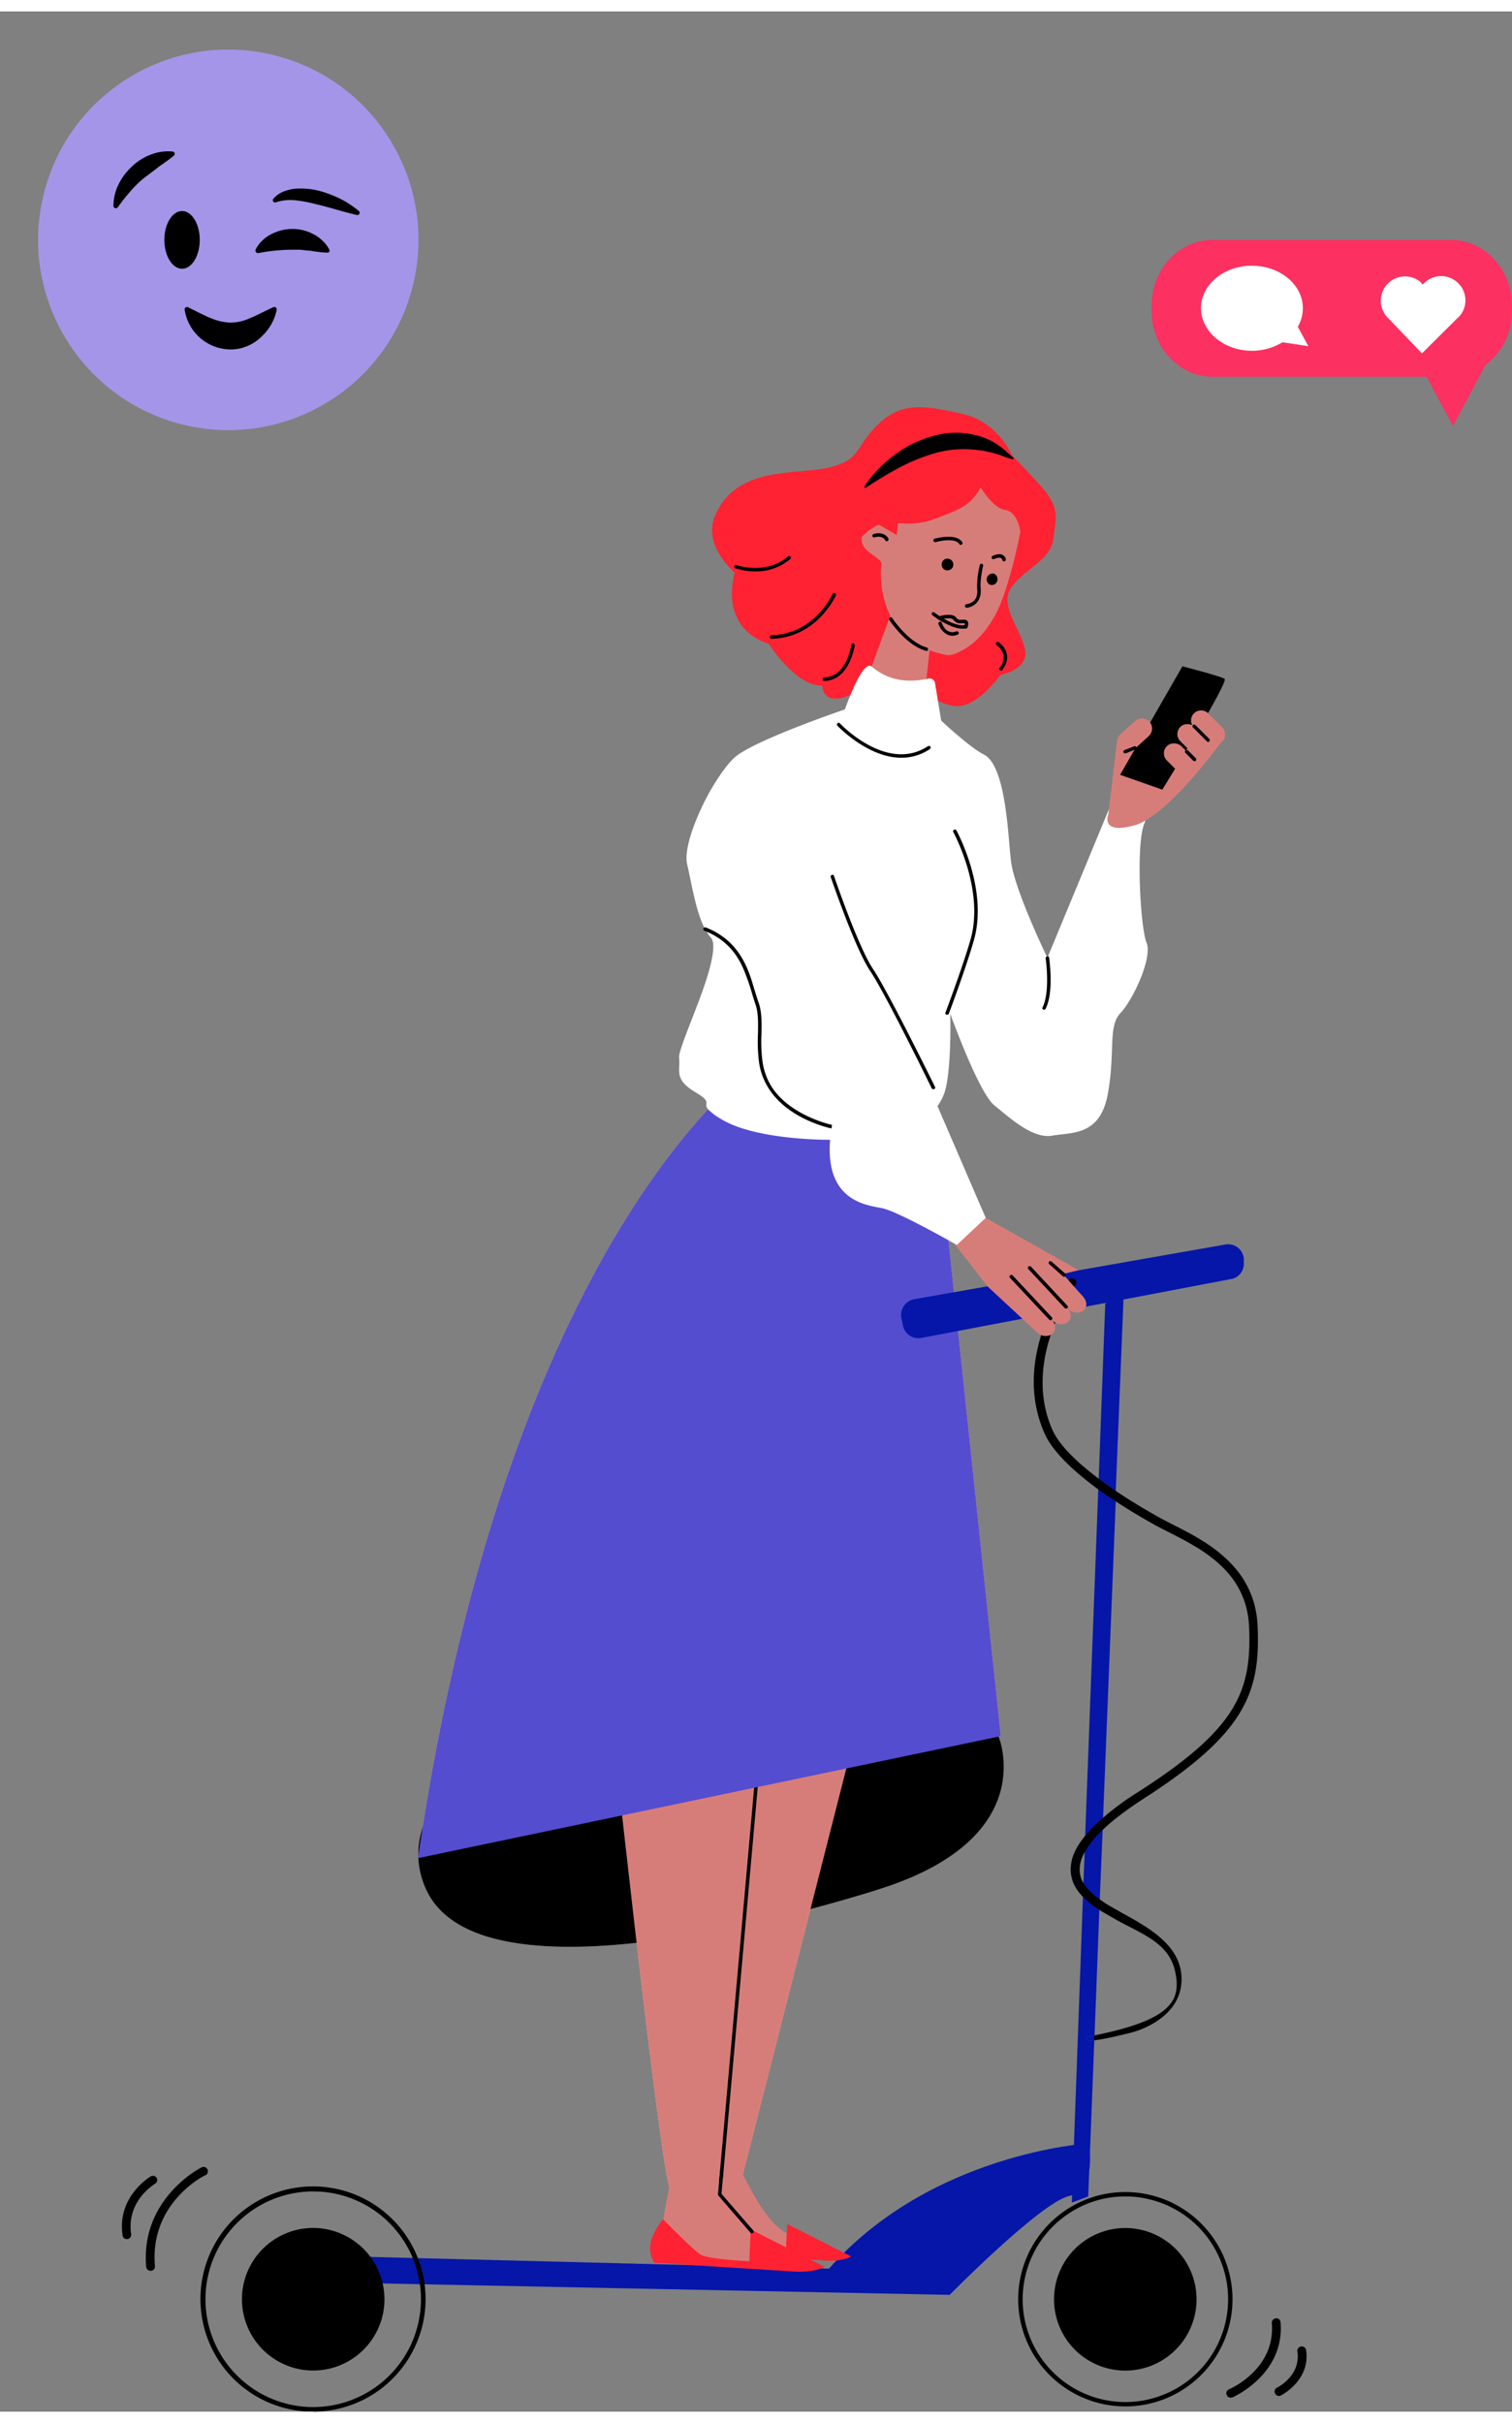 <svg xmlns="http://www.w3.org/2000/svg" width="674.3" height="1080" viewBox="-17.5 -17.472 691.802 1097.572" style=""><rect x="-17.5" y="-17.472" width="691.802" height="1097.572" fill="#808080" stroke="none"/><g><title>sm88_365552364</title><g data-name="Layer 2"><circle cx="87" cy="87" r="87" transform="rotate(-76.9 86.966 87.02)" fill="#a595e8"></circle><path d="M68.7 117.9c4 1.9 7.4 3.8 10.6 5a23.6 23.6 0 0 0 8.7 1.9 21 21 0 0 0 8.6-1.9c3.3-1.3 6.7-3.2 10.9-5.1a1.1 1.1 0 0 1 1.5.5 2 2 0 0 1 .1.7 23 23 0 0 1-6.8 12.1 20.1 20.1 0 0 1-6.3 4.3 19.4 19.4 0 0 1-8 1.7A21.4 21.4 0 0 1 67 119a1.1 1.1 0 0 1 .9-1.3h.8z"></path><path d="M34.4 71.6a22.5 22.5 0 0 1 2.3-9.9 27.4 27.4 0 0 1 6.1-8.2 25.1 25.1 0 0 1 8.7-5.5 21.4 21.4 0 0 1 10-1.4 1 1 0 0 1 .9 1.2.9.9 0 0 1-.3.7H62a42.8 42.8 0 0 1-3.8 2.9c-1.2.9-2.5 1.7-3.6 2.6s-4.5 3.4-6.7 5.1a48.6 48.6 0 0 0-6 6 81.1 81.1 0 0 0-5.5 7h-.1a.9.9 0 0 1-1.4.2c-.3 0-.4-.4-.5-.7z"></path><path d="M145.7 75.6c-6.5-1.5-12.7-3.6-18.9-5a60.5 60.5 0 0 0-9.1-1.7 20.7 20.7 0 0 0-8.9.9h-.1a1 1 0 0 1-1.3-.6c-.1-.4-.1-.8.2-1 2.4-3 6.4-4.2 10-4.6a34.5 34.5 0 0 1 10.7.9 53.6 53.6 0 0 1 9.7 3.6 45 45 0 0 1 8.7 5.7 1.1 1.1 0 0 1 .1 1.5 1 1 0 0 1-1 .3z"></path><path d="M99.5 91.3a16.3 16.3 0 0 1 7.1-6.9 20.9 20.9 0 0 1 9.8-2.4 20 20 0 0 1 9.7 2.5 16.4 16.4 0 0 1 4 2.9 14.5 14.5 0 0 1 3 3.9 1 1 0 0 1-.4 1.5h-.7a31.4 31.4 0 0 1-4.5-.4c-1.4-.1-2.6-.5-3.9-.5l-1.9-.2-1.8-.2h-3.6a81.4 81.4 0 0 0-15.4 1.5h-.2a1.1 1.1 0 0 1-1.3-.9 1.7 1.7 0 0 1 .1-.8z"></path><ellipse cx="65.8" cy="87" rx="8.1" ry="13.2"></ellipse><g><g fill="#fcb1b1"><path d="M385.4 841s-182.8 60.2-208.4-.7 113.8-109.7 113.8-109.7l148.5 40.5s20 46.3-53.9 69.9z"></path><path d="M261.4 755.6s21.7 200.4 27.1 220.9c6.2 23.9 32.9-1 32.9-1l70.9-278z"></path><path d="M310.3 998.2h-.1a.8.8 0 0 1-.7-.8L327.8 792c.1-.4.5-.8.9-.7a.7.7 0 0 1 .7.8l-18.3 205.4a.8.8 0 0 1-.8.7z"></path><path d="M331.8 461.7s-115 72.5-158.1 365.3l266.7-55.8-27.6-261.6-51.2-54.9z"></path></g><path d="M385.4 841s-182.8 60.2-208.4-.7 113.8-109.7 113.8-109.7l148.5 40.5s20 46.3-53.9 69.9z"></path><path d="M261.4 755.6s21.7 200.4 27.1 220.9c6.2 23.9 32.9-1 32.9-1l70.9-278z" fill="#d77d79"></path><path d="M310.3 998.2h-.1a.8.8 0 0 1-.7-.8L327.8 792c.1-.4.5-.8.9-.7a.7.7 0 0 1 .7.8l-18.3 205.4a.8.8 0 0 1-.8.7z"></path><path d="M331.8 461.7s-115 72.5-158.1 365.3l266.7-55.8-27.6-261.6-51.2-54.9z" fill="#544dcf"></path><path d="M128.1 1020.9l288.9 5.8s41.8-42.4 54.7-45.2 9-24.1 9-24.1-72.1 4.3-118.9 57.3l-207.6-5.3-15.2-.7z" fill="#0516a9"></path><path d="M404.1 589.1l141.6-26.9a7.1 7.1 0 0 0 5.9-6.6V554a7.2 7.2 0 0 0-8.5-7.6l-142.3 25a7.3 7.3 0 0 0-5.9 8.4l.7 3.4a7.2 7.2 0 0 0 8.5 5.9z" fill="#0516a9"></path><path d="M496.7 567.4L493 659v4.7l-5.8 145-.2 5.6-1.3 31.5-.2 4.7-2.2 57.6-3.5.8c.2.5-1.9 2.1 3.4 1.4l-2.8 71.4-7.5 2.8 5.1-139.9.2-6.2.6-14.1.2-7.4 6-158.6.2-4.9 3-80z" fill="#0516a9"></path><path d="M483.2 908.1v2.2c-5.3.7-3.2-.9-3.4-1.4z" fill="#0516a9"></path><path d="M478.8 824.3a15.7 15.7 0 0 0-2.3 7.9 11.8 11.8 0 0 0 1.7 6.2 26.1 26.1 0 0 0 7.4 7.4l2.6 1.8c2.2 1.4 4.9 2.8 7.6 4.4 12.2 6.7 27.4 15 27.3 30.4 0 18.9-23 24.4-23.1 24.4-8.9 2.2-14 3.2-16.9 3.5v-2.2c5.5-1.2 20.2-4.1 28.9-9.4s10.1-11.4 8.1-20.2c-2.9-12.7-15-16.8-26.3-23L486 851l-.7-.5a44.5 44.5 0 0 1-7.4-5.9c-3.2-3.3-5.5-7.3-5.5-12.4s2.1-9.9 6.5-15.3a69 69 0 0 1 8.1-8.2 126.6 126.6 0 0 1 16.8-12.3c44.8-28.8 51.5-45.8 50.2-75.4-1.2-25-21.5-35.3-36.4-42.9l-5.7-2.9c-4.7-2.6-11.7-6.6-19.1-11.5-2.6-1.7-5.3-3.5-7.9-5.4-10.6-7.8-20.7-16.9-24.5-25.6-15.3-34.6 9.9-68.7 11-70.1a1.9 1.9 0 0 1 2.7-.4 2 2 0 0 1 .4 2.8c-.2.4-24.8 33.7-10.5 66.1 3.3 7.4 11.8 15.3 21.1 22.3 2.6 2 5.2 3.8 7.8 5.6 8.6 5.8 16.8 10.4 20.9 12.7l5.6 2.9c14.8 7.5 37.3 18.9 38.5 46.2 1.4 30.6-5.8 49.2-52 78.9-8 5.2-14.4 10-19.1 14.6a40.4 40.4 0 0 0-8 10z"></path><path d="M497.5 1077.7a49 49 0 0 1-26.5-90.3 49 49 0 0 1 67.7 14.9 49 49 0 0 1-41.2 75.4zm-.2-96a46.3 46.3 0 0 0-25.2 7.4 47 47 0 1 0 35.4-6.3 44.3 44.3 0 0 0-10.2-1.1z"></path><path d="M529.9 1030.8a32.6 32.6 0 1 1-30.4-34.6 32.6 32.6 0 0 1 30.4 34.6z"></path><path d="M125.9 1080h-3.4a51.5 51.5 0 1 1 3.4.1zm-.1-100.6a49.3 49.3 0 1 0 49.2 52.5 49.3 49.3 0 0 0-45.9-52.4z"></path><path d="M158.4 1029.2a32.6 32.6 0 1 1-32-33.1 32.7 32.7 0 0 1 32 33.1z"></path><path d="M310.5 976.4l-5.3 29.4 53.4 3.1L347 999s-4.4 2.2-12.1-6.9-15-25.9-15-25.9z" fill="#d77d79"></path><path d="M342.2 1003.1c.1-.6.5-8.8.5-8.8l29.2 14.8s-3.3 2.5-12.5 1.9l-55.1-3.5a12.3 12.3 0 0 1-.4-10.9c2.8-5.7 4.1-6.3 4.1-6.3s11.7 12.1 14.9 14 19.2 2.6 19.2 2.6z" fill="#ff2232"></path><path d="M288.9 976.1l-6.2 33.9 61.6 3.6-13.3-11.4s-5.1 2.6-13.9-8-17.4-29.8-17.4-29.8z" fill="#d77d79"></path><path d="M325.5 1006.9c.1-.7.5-10.1.5-10.1l33.7 17s-3.9 2.9-14.5 2.2l-63.5-4a13.8 13.8 0 0 1-.4-12.5c3.2-6.7 4.7-7.3 4.7-7.3s13.5 13.9 17.1 16.1 22.3 3 22.3 3z" fill="#ff2232"></path><path d="M326.5 998.6a.9.9 0 0 1-.6-.3l-14.7-17a1.4 1.4 0 0 1-.2-.6l1-10.7a.7.7 0 0 1 .8-.7.7.7 0 0 1 .7.8l-.9 10.4 14.5 16.7a.8.8 0 0 1-.1 1.2z"></path><path d="M445.5 185.4s-6.5-15.3-22.5-18.8-27.3-6.2-38.5 4.5-7.4 16.1-22.4 19.9-42.8-1.3-52.6 22.5c-5.5 13.4 9.2 25.7 9.2 25.7s-8.1 24.6 15.6 32.6c0 0 12.5 19.6 24.4 19 0 0 0 9.1 11.3 4.9s29.8 2.2 29.8 2.2l5.9-3.9s10.1 8.4 18.5 5.6 16.1-13.7 16.1-13.7 13-2.3 11.2-11.6-12.4-20.4-6-28.8 17.9-12.2 19-22.1 3.5-13.8-6.7-24.9c-6.5-7.1-12.3-13.1-12.3-13.1z" fill="#ff2232"></path><path fill="#d77d79" d="M391.8 253.4L370 313l33.7-.1 5.7-53.1-17.6-6.4z"></path><g><path d="M415.6 276.8a6.5 6.5 0 0 0 2.4-.1c4.2-1.2 17.4-6.6 24.6-29.7a226.3 226.3 0 0 0 8.9-40.2 5.5 5.5 0 0 0-5.4-6.2L400 200a5.6 5.6 0 0 0-5.6 5.1l-1.6 16.9-7.5-4.4a5.7 5.7 0 0 0-8.1 3.1 8.8 8.8 0 0 0-.3 4.8c1.3 4.7 9.3 7.1 8.9 9.8-.9 6.1-1.4 35.7 29.8 41.5z" fill="#d77d79"></path><path d="M406.4 275c-.1 0-.2 0-.2-.1-9.2-2.5-16.5-13.7-16.8-14.1a.9.9 0 0 1 .2-1.1.7.7 0 0 1 1.1.2c.1.1 7.3 11.1 15.9 13.5a.8.8 0 0 1 .5 1 .9.9 0 0 1-.7.6z"></path><path d="M388.2 224.8a.8.8 0 0 1-.7-.5c0-.1-1.2-2.3-4.8-1.3a.7.7 0 0 1-1-.5.8.8 0 0 1 .5-1c4.1-1.2 6.2.9 6.8 2.1a.9.9 0 0 1-.4 1.1z"></path><g><path d="M422.1 226.5a1 1 0 0 1-.7-.4c-1.6-2.8-8.3-1.6-10.8-.9a.8.8 0 0 1-.4-1.6c1-.2 10-2.6 12.6 1.7a.7.7 0 0 1-.3 1z"></path><path d="M441.9 234a.8.8 0 0 1-.8-.6 1.1 1.1 0 0 0-.6-.9c-1-.5-2.6.2-3.1.4a.8.8 0 0 1-1.1-.3.8.8 0 0 1 .4-1.1c.2-.1 2.6-1.3 4.4-.5a2.8 2.8 0 0 1 1.6 2 .9.9 0 0 1-.6 1z"></path><path d="M424.7 255.2a.8.8 0 0 1-.7-.7.8.8 0 0 1 .6-.9c3.6-.5 5.4-2.9 5-6.8a39.4 39.4 0 0 1 1.2-11.1.8.8 0 0 1 1-.6.9.9 0 0 1 .5 1c0 .1-1.5 6.1-1.1 10.5s-1.9 8-6.3 8.6z"></path><path d="M423 264.8c-5.8 0-13.6-5.9-13.9-6.2s-.4-.7-.2-1.1a.8.8 0 0 1 1.1-.1c.1 0 9 6.9 14.2 5.7a.8.8 0 0 1 .9.6.8.8 0 0 1-.6 1z"></path><path d="M424.4 264.7h-.4a.8.8 0 0 1-.3-1.1 2.2 2.2 0 0 0 .2-1.3h-1.4a3.9 3.9 0 0 1-3.8-1.6c-.9-1.2-4.7-.5-6.4 0a.8.8 0 0 1-.5-1.5c.7-.2 6.3-1.9 8.2.5a2.2 2.2 0 0 0 2.4 1h1.5a1.5 1.5 0 0 1 1.4.9c.6 1-.1 2.5-.2 2.8a1 1 0 0 1-.7.3z"></path><path d="M418.2 268a4.8 4.8 0 0 1-2.4-.6 8.4 8.4 0 0 1-3.9-4.8.8.8 0 0 1 .5-1 .7.7 0 0 1 1 .5s.9 2.9 3.1 3.9a4.5 4.5 0 0 0 3.6 0 .8.8 0 0 1 1 .5.7.7 0 0 1-.5 1 5.2 5.2 0 0 1-2.4.5z"></path><path d="M418.4 236.7a2.8 2.8 0 0 1-3.7 1.1 2.7 2.7 0 0 1-1-3.7 2.6 2.6 0 0 1 3.6-1 2.7 2.7 0 0 1 1.1 3.6z"></path><path d="M438.6 243.4a2.5 2.5 0 0 1-3.6 1 2.7 2.7 0 0 1 2.5-4.7 2.8 2.8 0 0 1 1.1 3.7z"></path></g></g><g><path d="M440.5 283.9a.6.6 0 0 1-.5-.2.8.8 0 0 1-.1-1.1 7.4 7.4 0 0 0 1.8-5.7 8.5 8.5 0 0 0-3.3-4.7.8.8 0 0 1 .9-1.3 9 9 0 0 1 3.9 5.7c.4 2.3-.3 4.6-2.1 7a.7.7 0 0 1-.6.3z"></path><path d="M335.5 269.4a.8.8 0 0 1 0-1.6c19.8-.6 27.9-18.7 27.9-18.9a.9.9 0 0 1 1.1-.4.8.8 0 0 1 .4 1.1c-.1.2-8.5 19.2-29.3 19.8z"></path><path d="M359.7 288.7a.8.8 0 1 1 0-1.6c10.2-.2 12.3-14.7 12.3-14.9a.8.8 0 0 1 .9-.7 1 1 0 0 1 .7.9c-.1.2-2.3 16-13.9 16.3z"></path><path d="M328 238.6a30.2 30.2 0 0 1-9-1.4.8.8 0 0 1-.5-1 .9.9 0 0 1 1-.5c.2.1 13.5 4.7 23.6-4a.8.8 0 0 1 1.1.1.7.7 0 0 1-.1 1.1 24.1 24.1 0 0 1-16.1 5.7z"></path></g><g fill="#ff2232"><path d="M431.2 200.2a25 25 0 0 1-4.8 6.3c-3.3 3.3-8.8 5.3-15.8 7.9-17.8 6.7-22.2-4.8-35.4 10.2-8.5 9.6-5-15.4-5-15.4s19.8-23.4 28.2-26.1 30.2-1.4 34.2 3.6 17.1 5.1 21.1 9.4 15.1 19.1 6.4 31.8-15.4 16.6-15.4 16.6 3.4-11.3 4.6-17.8-1.5-15.6-6.9-16.2-11.2-10.3-11.2-10.3z"></path><path d="M456.5 219.8h-.1a.8.8 0 0 1-.7-.9c1-6.5-8.4-9.6-8.5-9.6a.8.8 0 1 1 .5-1.5c.4.1 10.7 3.5 9.6 11.4a.8.8 0 0 1-.8.6z"></path><path d="M370.3 221.7a.8.8 0 0 1-.5-1.4c13-11.5 23-7.2 23.4-7a.8.8 0 0 1 .4 1.1.9.9 0 0 1-1.1.4c-.1-.1-9.5-4.1-21.7 6.7z"></path></g><path d="M378 199.8a44.6 44.6 0 0 1 6-7.6 55.7 55.7 0 0 1 7.3-6.5 51.8 51.8 0 0 1 17.7-8.9 37.8 37.8 0 0 1 20.3-.4 30.8 30.8 0 0 1 9.3 4l2.1 1.5 1.8 1.5 3.6 3.2c.2.2.2.5 0 .6s-.2.2-.4.1a33.9 33.9 0 0 1-4.5-1.5l-2.3-.8-2.1-.6-4.4-1-4.3-.5a48.8 48.8 0 0 0-17 1.4 85.7 85.7 0 0 0-16.5 6.5 178.2 178.2 0 0 0-16 9.6.7.7 0 0 1-.6-.1z"></path><g><path d="M478 576.7c-1.9 1.5-5.1 1-7-1.1 1.9 2.1 1.9 4.9-.1 6.4s-5.1 1-7-1c1.8 2 1.8 4.7 0 6.2 0 .1-.1.1-.1.2a5.5 5.5 0 0 1-4.4.6 7.2 7.2 0 0 1-2.7-1.7l-22.4-20.8-16.7-21.5 15.9-9.8 42.5 23.9-7.1 1.8c-.9-.9 9.2 10.4 9.2 10.4 1.9 2.1 1.9 4.9-.1 6.4z" fill="#d77d79"></path><path d="M470.3 575.7l-.6-.2-16.7-17.9a.8.8 0 0 1 0-1.1.9.9 0 0 1 1.2 0l16.7 17.9a.7.7 0 0 1-.1 1.1z"></path><path d="M463.2 581a.7.7 0 0 1-.6-.2l-18-19.2a.7.7 0 0 1 .1-1.1.8.8 0 0 1 1.1 0l18 19.2a.8.8 0 0 1-.1 1.1c-.1.2-.3.2-.5.2z"></path><path d="M469.4 561.1a.7.7 0 0 1-.6-.2l-6.2-5.5a.9.9 0 0 1-.1-1.2.8.8 0 0 1 1.1 0l6.3 5.5a1 1 0 0 1 .1 1.2z"></path></g><g><path d="M495.2 440.5c-5.9 6.2-2.3 17.4-5.8 36.9S472.9 495 464 496.6s-19.2-7.9-26.5-13.8-20.2-41.9-20.2-41.9.6 24.1-2.3 34.9a22.6 22.6 0 0 1-3.6 7.3 45.5 45.5 0 0 1-11.9 11.4h-.8l-36.4 4h-.3s-33.7.3-49.6-9.5a28.2 28.2 0 0 1-6-4.5c-2.3-2.9 2.3-3-5.5-7.6-10.5-6.2-6.9-10.3-7.7-15.8-.3-2.7 4.4-13.8 8.8-25.4s9-25.9 5.8-29.6a24.3 24.3 0 0 1-2.1-2.9l-1-1.8c-3.9-7.9-5.7-19.8-7.8-28.9-1.6-6.8 3.6-20.8 9.9-32.4 4-7.1 8.4-13.4 11.9-16.5 7.9-6.9 40.5-18.5 50.3-21.9l2.8-.9h2.7l30.6-1h.7s3.1 3.1 7.4 7.1 13.3 12 18.8 15.1l.8.4c8.3 4.4 10.4 27.3 11.6 41.9.2 2.3.4 4.3.6 6.1.6 6.5 4.7 17.5 8.7 27s6.7 15 7.7 17.2l.3.7.3-.7 7.6-18.3 20.3-49 .5-1.3s17.9-1.6 16.1 6.6a5.6 5.6 0 0 1-.4 1.2c-4 9.6-1.8 47.9 1 54.6s-6.1 26-11.9 32.1z" fill="#fff"></path><path d="M394.9 323.8c-15.4 0-29.1-14.5-29.2-14.6a.9.9 0 0 1 0-1.2.8.8 0 0 1 1.1.1c.2.2 21.5 22.8 40.3 10.4a.9.9 0 0 1 1.1.2.9.9 0 0 1-.2 1.1 23.2 23.2 0 0 1-13.1 4z"></path><path d="M409.6 475.4a1.2 1.2 0 0 1-.8-.4c-.2-.5-21.2-43.4-28.1-53.6s-17.6-41.7-18.1-43a.8.8 0 0 1 .5-1 .7.7 0 0 1 1 .5c.1.3 11.1 32.5 17.9 42.6s27.4 52 28.3 53.8a.7.7 0 0 1-.4 1z"></path><path d="M363.9 492.7a.7.7 0 0 1-.7.6h-.3c-1.5-.3-19.7-4.4-28.5-18a30 30 0 0 1-4.6-12.2 73.2 73.2 0 0 1-.5-13.1c.1-5 .2-9.8-1.2-13.6-.6-1.8-1.2-3.7-1.8-5.8s-1.6-5-2.6-7.6c-2.8-7.6-7.5-15.3-18-19.7l-.9-.4a.9.9 0 0 1-.5-1c.1-.2.3-.4.4-.4a.9.9 0 0 1 .7-.1c11.5 4.5 16.6 12.6 19.7 20.5 1.1 2.8 1.9 5.7 2.7 8.3s1.2 3.9 1.8 5.6c1.5 4.2 1.4 9.1 1.3 14.2a70.6 70.6 0 0 0 .4 12.1 29.5 29.5 0 0 0 4.4 12.4c8.3 12.6 25.7 16.8 27.5 17.2a.1.1 0 0 1 .1.1.8.8 0 0 1 .6.9z"></path><path d="M460.9 438.6a.7.7 0 0 1-.7.4h-.3a.7.7 0 0 1-.4-1c3.6-7.2 1.5-22.3 1.4-22.5a.9.9 0 0 1 .5-.8c.1 0 .2 0 .2-.1h.4a.6.6 0 0 1 .5.6c.1.6 2.3 15.8-1.6 23.4z"></path><path d="M415.8 441.3h-.2a.7.7 0 0 1-.5-1c.1-.2 8-21.2 11.5-33.5 6.4-22.9-7.8-48.7-7.9-49a.8.8 0 0 1 .3-1.1.9.9 0 0 1 1.1.3c.1.3 14.7 26.7 8 50.2-3.5 12.4-11.4 33.5-11.5 33.7a.8.8 0 0 1-.8.4z"></path><path d="M433.5 534.2l-13.2 12.4s-26.8-15.3-34.1-16.8-30.3-3.1-22.5-40.8 39.5-25 39.5-25z" fill="#fff"></path><path d="M410.3 289.6a2.5 2.5 0 0 0-3-2c-13.8 3-21.5-1.8-26-5.5s-13 21.8-13 21.8 4.4 21.7 39.6 13.7a7.5 7.5 0 0 0 5.6-8.5z" fill="#fff"></path></g><path d="M489.6 349.7l3.9-33a2.7 2.7 0 0 1 2-2.3l23.8-5.7 16 2.6 6.7 2.3a1 1 0 0 1 .5 1.4c-4.4 6-26.5 35.7-40.9 39.7-15.9 4.4-12-5-12-5z" fill="#d77d79"></path><path d="M523.5 282s17.2 4.4 19.3 5.7-28.5 50.7-28.5 50.7l-19.3-6.8z"></path><g fill="#d77d79"><rect x="518.2" y="315.8" width="9.3" height="18.28" rx="4.6" transform="rotate(-45 522.884 324.914)"></rect><rect x="524.4" y="307" width="9.3" height="18.28" rx="4.6" transform="rotate(-45 529.057 316.158)"></rect><path d="M541.7 316.4a4.6 4.6 0 0 1-6.5 0l-6.4-6.4a4.6 4.6 0 0 1 0-6.5 4.6 4.6 0 0 1 6.5 0l6.4 6.4a4.7 4.7 0 0 1 0 6.5z"></path><path d="M508.4 307.3a4.7 4.7 0 0 1-.3 6.6l-6.7 6.1a4.6 4.6 0 0 1-6.5-.4h-.1a4.7 4.7 0 0 1 .3-6.5l6.8-6.1a4.6 4.6 0 0 1 6.5.3z"></path></g><g><path d="M529.1 325.4l-.6-.2-3.6-3.6a.8.8 0 0 1 0-1.1.9.9 0 0 1 1.2 0l3.5 3.5a.9.9 0 0 1 0 1.2z"></path><path d="M535.3 316.6a.9.9 0 0 1-.6-.3l-6.2-6.2a.8.8 0 1 1 1.1-1.1l6.2 6.2a.8.8 0 0 1 0 1.1.5.5 0 0 1-.5.3z"></path><path d="M497.3 321.8a1 1 0 0 1-.8-.5.9.9 0 0 1 .5-1l4.4-1.7a.7.7 0 0 1 1 .4.7.7 0 0 1-.5 1l-4.3 1.8z"></path></g><g><path d="M51.4 1015.7a2 2 0 0 1-2-1.8c-2.7-31.1 24.7-45.2 25-45.3a2 2 0 1 1 1.8 3.5c-1.1.5-25.3 13.1-22.8 41.4a2 2 0 0 1-1.8 2.2z"></path><path d="M40.5 1001.2a1.9 1.9 0 0 1-1.9-1.7c-2.7-17.8 12.7-26.9 12.9-27a2.1 2.1 0 0 1 2.7.7 2 2 0 0 1-.8 2.7c-.5.4-13.1 7.9-10.9 23a2 2 0 0 1-1.7 2.3z"></path><path d="M545.6 1073.7a1.8 1.8 0 0 1-1.8-1.2 1.9 1.9 0 0 1 1-2.6c.9-.4 21.4-9.4 19.6-30.4a2.1 2.1 0 0 1 1.9-2.1 1.9 1.9 0 0 1 2.1 1.8c2 23.9-21.8 34.3-22 34.4z"></path><path d="M567.7 1072.9a1.9 1.9 0 0 1-1.8-1.1 2 2 0 0 1 .9-2.7c.4-.2 11-5.5 9.3-16.6a2 2 0 0 1 1.7-2.2 2 2 0 0 1 2.3 1.7c2 13.9-11.4 20.6-11.5 20.7a1.5 1.5 0 0 1-.9.2z"></path></g><g><path d="M646.4 87H537.3c-15.4 0-27.9 13.5-27.9 30v2.5c0 16.5 12.5 30.1 27.9 30.1h97.9l12.1 22.5 14.9-27.9a30.7 30.7 0 0 0 12.1-24.7V117c0-16.5-12.6-30-27.9-30z" fill="#fc3061"></path><g fill="#fff"><path d="M581.1 135.6l-4.8-8.9a16.4 16.4 0 0 0 2.3-8.5c0-10.7-10.4-19.4-23.3-19.4s-23.3 8.7-23.3 19.4 10.5 19.5 23.3 19.5a26.7 26.7 0 0 0 14-3.9z"></path><path d="M649.7 106.8a11 11 0 0 0-15.6 0l-.7.6-.9-1.1a11.1 11.1 0 0 0-15.5 15.8l16.1 16.8 16.1-16h-.1l.6-.4a11 11 0 0 0 0-15.7z"></path></g></g></g></g></g></svg>
